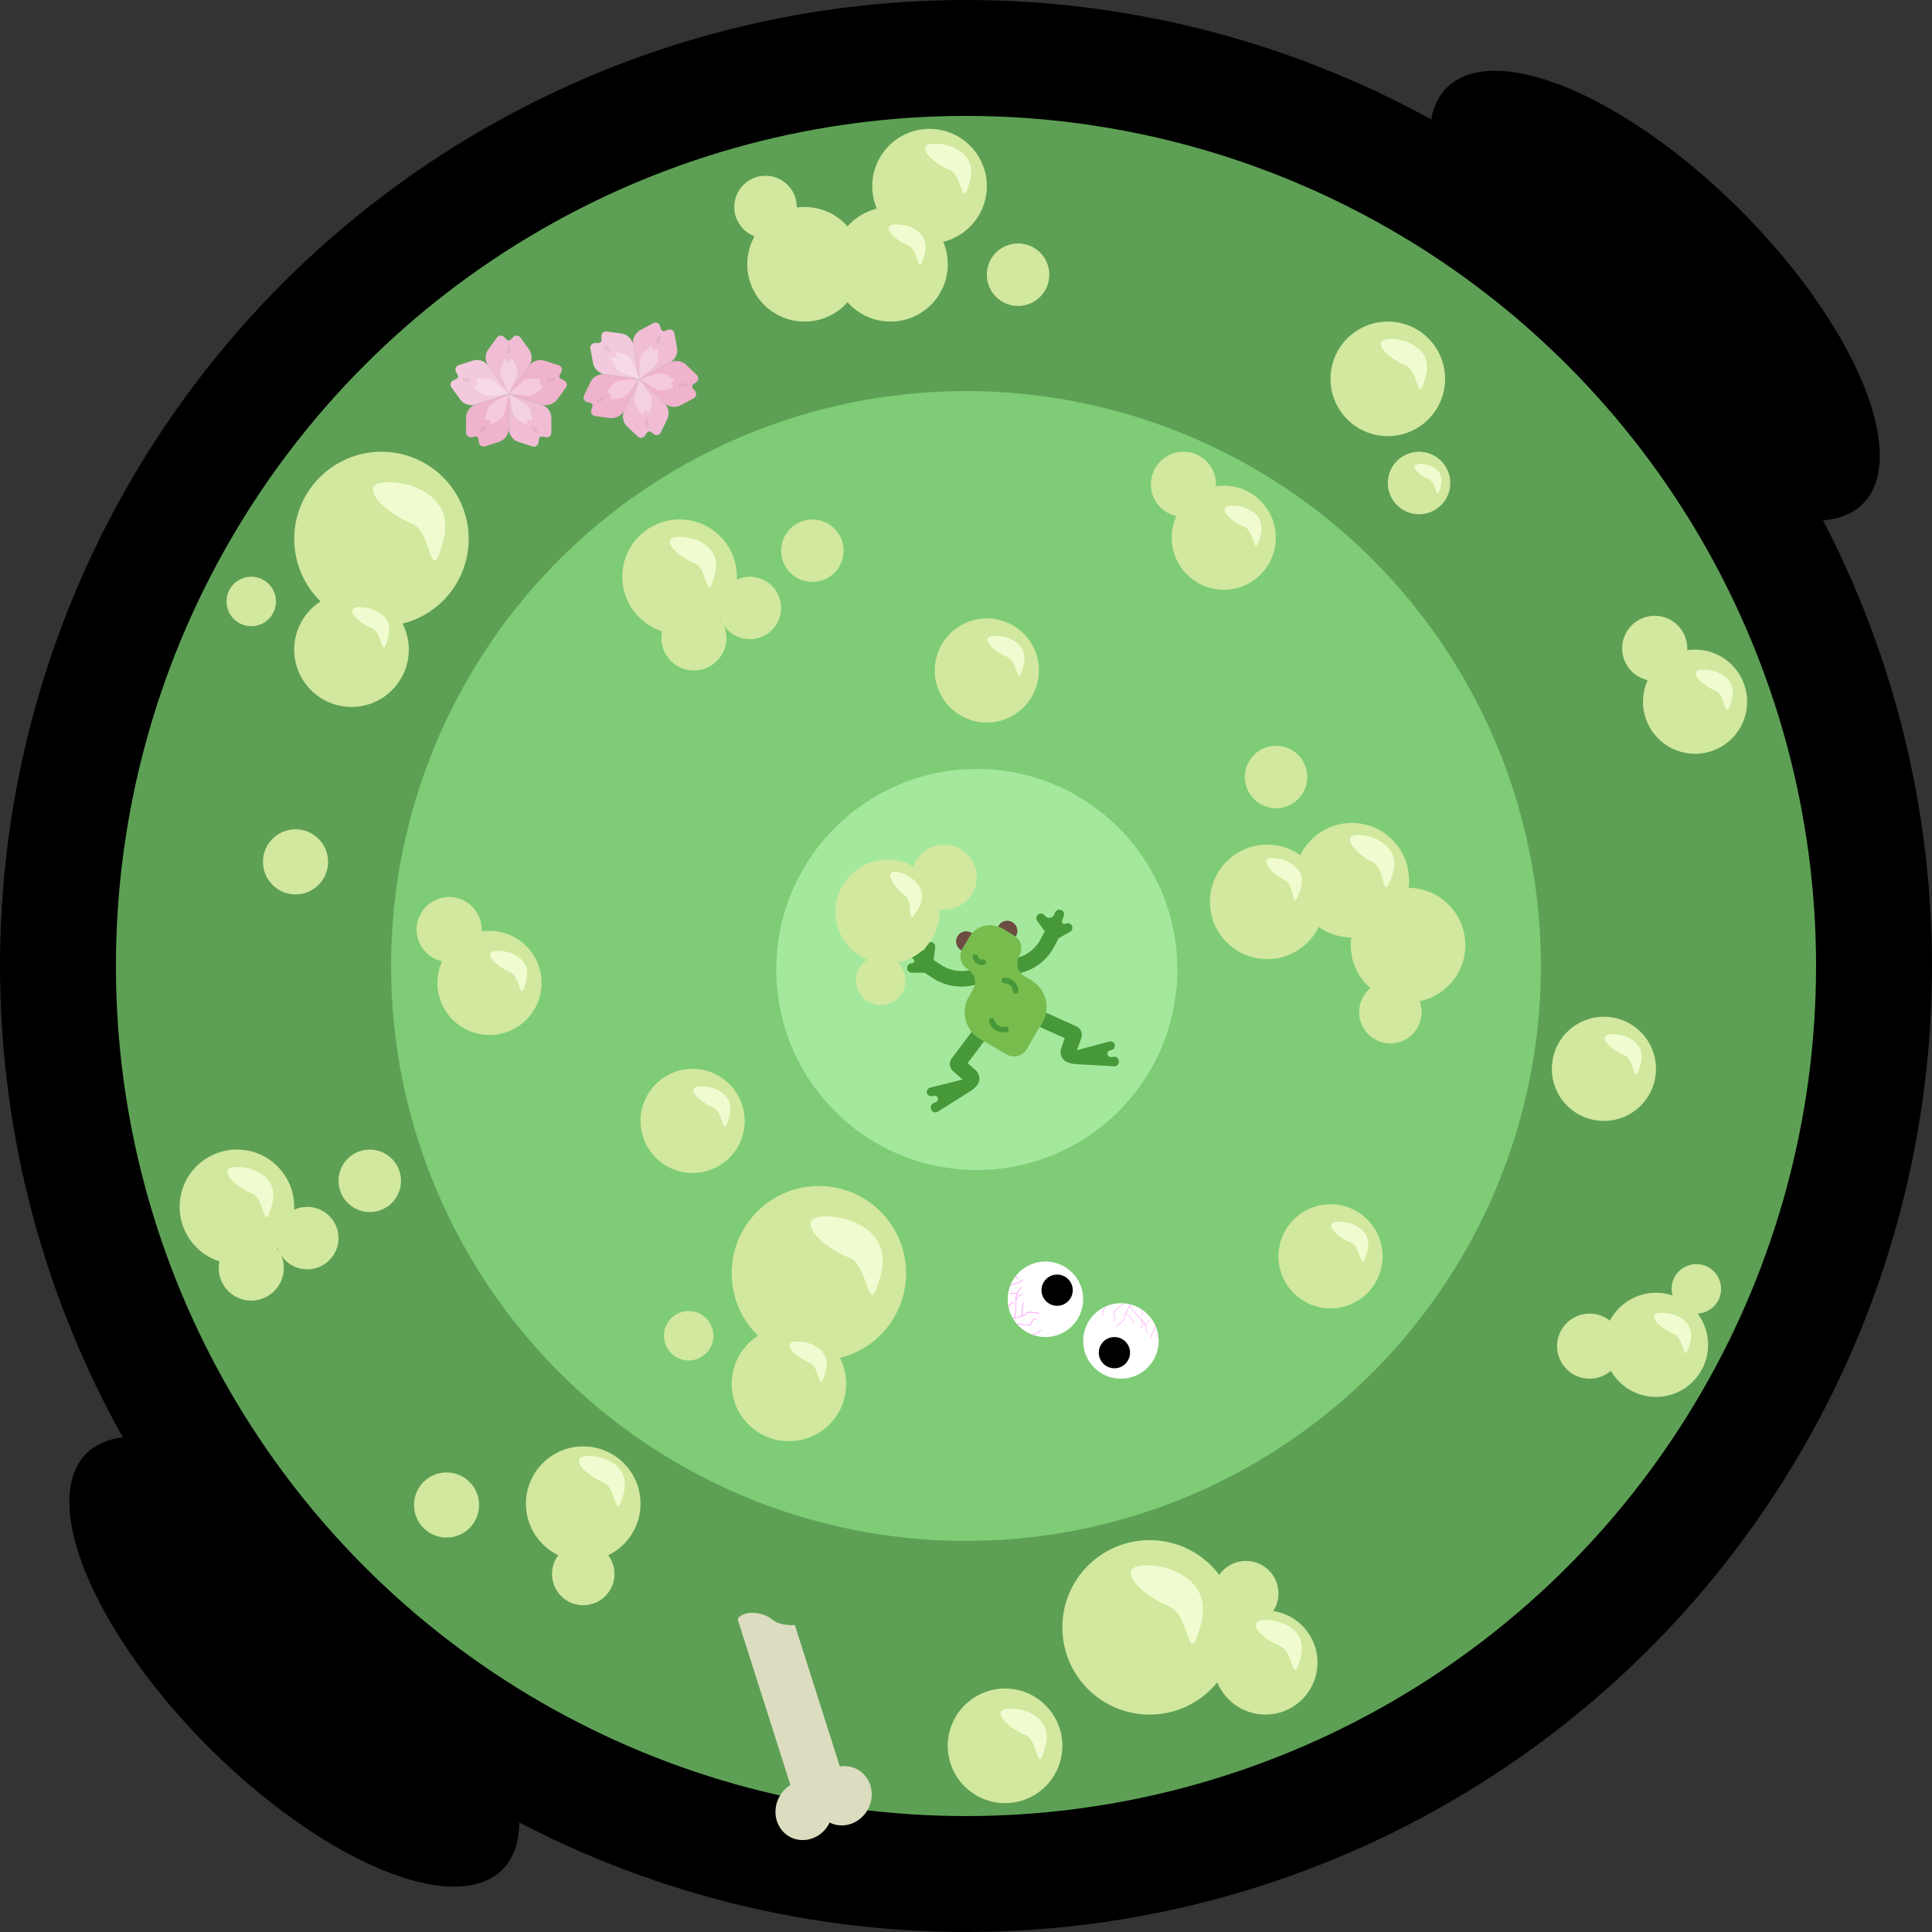 <svg xmlns="http://www.w3.org/2000/svg" viewBox="0 0 869.37 869.37"><rect x="0" y="0" width="869.37" height="869.37" fill="#333333" stroke="none"/><defs><style>.cls-1{fill:#5da055;}.cls-2{fill:#f0bdd5;}.cls-11,.cls-3,.cls-4{fill:#fff;}.cls-3{opacity:0.3;}.cls-3,.cls-4,.cls-5{isolation:isolate;}.cls-4{opacity:0.2;}.cls-5{fill:#e978a0;opacity:0.15;}.cls-6{opacity:0.05;}.cls-7{fill:#dcddc0;}.cls-8{fill:#d1e89e;}.cls-9{fill:#f0fcd0;}.cls-10{fill:#7ecc76;}.cls-12{fill:none;stroke:#ffa5ff;stroke-linecap:round;stroke-linejoin:round;stroke-width:0.25px;}.cls-13{fill:#a4e89e;}.cls-14{fill:#77bc4d;}.cls-15{fill:#6d4c41;}.cls-16{fill:#479838;}</style></defs><title>chaudron</title><g id="Calque_2" data-name="Calque 2"><g id="chaudron"><circle cx="434.68" cy="434.68" r="434.68"/><ellipse cx="132.45" cy="747.72" rx="54.48" ry="132.4" transform="translate(-489.93 312.66) rotate(-45)"/><ellipse cx="744.64" cy="133.09" rx="54.48" ry="132.4" transform="translate(123.99 565.52) rotate(-45)"/></g><g id="mixture1"><circle class="cls-1" cx="434.68" cy="434.68" r="382.52"/><path class="cls-2" d="M219.8,164.69l9.12,12.55L238,164.69a6.39,6.39,0,0,0,0-7.54l-3.83-5.28a2.12,2.12,0,0,0-3.26-.21l-1.05,1.12a1.34,1.34,0,0,1-1.95,0l-1.05-1.12a2.11,2.11,0,0,0-3.25.21l-3.84,5.28A6.39,6.39,0,0,0,219.8,164.69Z"/><path class="cls-3" d="M225.48,169.48l3.44,7.76,3.44-7.76a5.11,5.11,0,0,0,.06-4L231,162a.67.67,0,0,0-1.17-.13l-.42.62a.63.63,0,0,1-1,0l-.41-.62a.67.67,0,0,0-1.17.13l-1.41,3.48A5.07,5.07,0,0,0,225.48,169.48Z"/><path class="cls-2" d="M214.16,182l14.76-4.8-9.12-12.55a6.42,6.42,0,0,0-7.18-2.33l-6.21,2a2.12,2.12,0,0,0-1.2,3l.74,1.35a1.33,1.33,0,0,1-.6,1.85l-1.39.65a2.12,2.12,0,0,0-.81,3.16l3.84,5.29A6.42,6.42,0,0,0,214.16,182Z"/><path class="cls-4" d="M214.16,182l14.76-4.8-9.12-12.55a6.42,6.42,0,0,0-7.18-2.33l-6.21,2a2.12,2.12,0,0,0-1.2,3l.74,1.35a1.33,1.33,0,0,1-.6,1.85l-1.39.65a2.12,2.12,0,0,0-.81,3.16l3.84,5.29A6.42,6.42,0,0,0,214.16,182Z"/><path class="cls-3" d="M220.47,178.12l8.45-.88-6.32-5.67a5.14,5.14,0,0,0-3.76-1.29l-3.75.26a.67.67,0,0,0-.48,1.08l.46.59a.62.62,0,0,1-.32,1l-.71.21a.67.67,0,0,0-.24,1.15l2.87,2.41A5.1,5.1,0,0,0,220.47,178.12Z"/><path class="cls-2" d="M228.92,192.76V177.24L214.16,182a6.42,6.42,0,0,0-4.43,6.1v6.53a2.11,2.11,0,0,0,2.51,2.08l1.51-.29a1.33,1.33,0,0,1,1.57,1.15l.2,1.52a2.11,2.11,0,0,0,2.75,1.75l6.21-2A6.41,6.41,0,0,0,228.92,192.76Z"/><path class="cls-5" d="M228.92,192.76V177.24L214.16,182a6.42,6.42,0,0,0-4.43,6.1v6.53a2.11,2.11,0,0,0,2.51,2.08l1.51-.29a1.33,1.33,0,0,1,1.57,1.15l.2,1.52a2.11,2.11,0,0,0,2.75,1.75l6.21-2A6.41,6.41,0,0,0,228.92,192.76Z"/><path class="cls-3" d="M227.14,185.55l1.78-8.31-7.35,4.26a5.13,5.13,0,0,0-2.39,3.18l-.91,3.64a.67.67,0,0,0,.88.79l.7-.26a.63.63,0,0,1,.83.61l0,.74a.67.67,0,0,0,1,.59l3.19-2A5.14,5.14,0,0,0,227.14,185.55Z"/><path class="cls-2" d="M243.67,182l-14.75-4.8L238,164.69a6.42,6.42,0,0,1,7.18-2.33l6.21,2a2.12,2.12,0,0,1,1.2,3l-.74,1.35a1.34,1.34,0,0,0,.6,1.85l1.39.65a2.12,2.12,0,0,1,.81,3.16l-3.84,5.29A6.42,6.42,0,0,1,243.67,182Z"/><path class="cls-5" d="M243.67,182l-14.75-4.8L238,164.69a6.42,6.42,0,0,1,7.18-2.33l6.21,2a2.12,2.12,0,0,1,1.2,3l-.74,1.35a1.34,1.34,0,0,0,.6,1.85l1.39.65a2.12,2.12,0,0,1,.81,3.16l-3.84,5.29A6.42,6.42,0,0,1,243.67,182Z"/><path class="cls-3" d="M237.36,178.12l-8.44-.88,6.32-5.67a5.1,5.1,0,0,1,3.75-1.29l3.75.26a.67.67,0,0,1,.48,1.08l-.46.59a.62.62,0,0,0,.32,1l.71.21a.67.67,0,0,1,.25,1.15L241.16,177A5.1,5.1,0,0,1,237.36,178.12Z"/><path class="cls-2" d="M228.92,192.76V177.24l14.75,4.8a6.42,6.42,0,0,1,4.43,6.1v6.53a2.11,2.11,0,0,1-2.51,2.08l-1.51-.29a1.33,1.33,0,0,0-1.57,1.15l-.19,1.52a2.12,2.12,0,0,1-2.76,1.75l-6.21-2A6.42,6.42,0,0,1,228.92,192.76Z"/><path class="cls-3" d="M230.7,185.55l-1.78-8.31,7.34,4.26a5.06,5.06,0,0,1,2.39,3.18l.91,3.64a.67.67,0,0,1-.87.79l-.7-.26a.62.62,0,0,0-.83.61l0,.74a.67.67,0,0,1-1,.59l-3.18-2A5.07,5.07,0,0,1,230.7,185.55Z"/><g class="cls-6"><path d="M228.92,159.35a.76.76,0,0,1-.77-.77V156.2a.77.77,0,1,1,1.53,0v2.38A.76.76,0,0,1,228.92,159.35Z"/><path d="M211.17,172.24l-.24,0-2.26-.74a.75.75,0,0,1-.49-1,.76.76,0,0,1,1-.49l2.27.74a.76.76,0,0,1-.24,1.49Z"/><path d="M216.55,195a.73.73,0,0,1-.45-.14.76.76,0,0,1-.17-1.07l1.4-1.93a.77.77,0,0,1,1.24.9l-1.4,1.93A.79.79,0,0,1,216.55,195Z"/><path d="M241.28,195a.79.79,0,0,1-.62-.31l-1.4-1.93a.78.78,0,0,1,.17-1.07.76.76,0,0,1,1.07.17l1.4,1.93a.76.76,0,0,1-.17,1.07A.73.73,0,0,1,241.28,195Z"/><path d="M246.66,172.24a.77.77,0,0,1-.73-.53.76.76,0,0,1,.5-1l2.26-.74a.77.77,0,1,1,.47,1.46l-2.26.74Z"/></g><path class="cls-2" d="M284.93,155.29l2.75,15.27,13.67-7.34a6.42,6.42,0,0,0,3.28-6.79L303.47,150a2.12,2.12,0,0,0-2.85-1.6l-1.43.55a1.33,1.33,0,0,1-1.75-.85l-.46-1.46a2.11,2.11,0,0,0-3-1.23l-5.75,3.09A6.4,6.4,0,0,0,284.93,155.29Z"/><path class="cls-3" d="M288,162.07l-.28,8.49,6.47-5.5a5,5,0,0,0,1.79-3.54l.25-3.75a.67.67,0,0,0-1-.62l-.65.37a.62.62,0,0,1-.92-.45l-.11-.73a.67.67,0,0,0-1.11-.4l-2.78,2.53A5,5,0,0,0,288,162.07Z"/><path class="cls-2" d="M272.31,168.46l15.37,2.1-2.75-15.27a6.44,6.44,0,0,0-5.45-5.22l-6.47-.88a2.12,2.12,0,0,0-2.4,2.21l.08,1.53a1.34,1.34,0,0,1-1.35,1.41l-1.53,0a2.13,2.13,0,0,0-2.11,2.5l1.16,6.42A6.42,6.42,0,0,0,272.31,168.46Z"/><path class="cls-4" d="M272.31,168.46l15.37,2.1-2.75-15.27a6.44,6.44,0,0,0-5.45-5.22l-6.47-.88a2.12,2.12,0,0,0-2.4,2.21l.08,1.53a1.34,1.34,0,0,1-1.35,1.41l-1.53,0a2.13,2.13,0,0,0-2.11,2.5l1.16,6.42A6.42,6.42,0,0,0,272.31,168.46Z"/><path class="cls-3" d="M279.7,167.67l8,2.89-3.23-7.86a5.08,5.08,0,0,0-2.82-2.79l-3.48-1.39a.66.66,0,0,0-.9.75l.15.73a.62.62,0,0,1-.71.74l-.73-.12a.66.66,0,0,0-.72.93l1.54,3.42A5.1,5.1,0,0,0,279.7,167.67Z"/><path class="cls-2" d="M280.94,184.53l6.74-14-15.37-2.1a6.42,6.42,0,0,0-6.64,3.57l-2.84,5.88a2.11,2.11,0,0,0,1.36,3l1.48.39a1.35,1.35,0,0,1,.92,1.72l-.49,1.45a2.11,2.11,0,0,0,1.72,2.77l6.47.89A6.43,6.43,0,0,0,280.94,184.53Z"/><path class="cls-5" d="M280.94,184.53l6.74-14-15.37-2.1a6.42,6.42,0,0,0-6.64,3.57l-2.84,5.88a2.11,2.11,0,0,0,1.36,3l1.48.39a1.35,1.35,0,0,1,.92,1.72l-.49,1.45a2.11,2.11,0,0,0,1.72,2.77l6.47.89A6.43,6.43,0,0,0,280.94,184.53Z"/><path class="cls-3" d="M282.47,177.26l5.21-6.7-8.47.64a5.1,5.1,0,0,0-3.53,1.82l-2.4,2.89a.66.66,0,0,0,.45,1.08l.74.08a.63.63,0,0,1,.48.91l-.34.66a.67.67,0,0,0,.66,1l3.73-.41A5.11,5.11,0,0,0,282.47,177.26Z"/><path class="cls-2" d="M298.88,181.29l-11.2-10.73,13.67-7.34a6.41,6.41,0,0,1,7.47,1l4.72,4.52a2.11,2.11,0,0,1-.24,3.25l-1.25.89a1.33,1.33,0,0,0-.26,1.93l1,1.19a2.13,2.13,0,0,1-.65,3.2l-5.75,3.09A6.44,6.44,0,0,1,298.88,181.29Z"/><path class="cls-5" d="M298.88,181.29l-11.2-10.73,13.67-7.34a6.41,6.41,0,0,1,7.47,1l4.72,4.52a2.11,2.11,0,0,1-.24,3.25l-1.25.89a1.33,1.33,0,0,0-.26,1.93l1,1.19a2.13,2.13,0,0,1-.65,3.2l-5.75,3.09A6.44,6.44,0,0,1,298.88,181.29Z"/><path class="cls-3" d="M294.91,175l-7.23-4.46,8.16-2.36a5.11,5.11,0,0,1,3.94.47l3.26,1.86a.67.67,0,0,1,0,1.18l-.67.33a.63.63,0,0,0-.14,1l.56.49a.67.67,0,0,1-.29,1.14l-3.64.93A5.09,5.09,0,0,1,294.91,175Z"/><path class="cls-2" d="M280.94,184.53l6.74-14,11.2,10.73a6.41,6.41,0,0,1,1.34,7.42l-2.84,5.88a2.1,2.1,0,0,1-3.16.78l-1.23-.91a1.34,1.34,0,0,0-1.92.35l-.83,1.28a2.11,2.11,0,0,1-3.24.38L282.28,192A6.41,6.41,0,0,1,280.94,184.53Z"/><path class="cls-3" d="M285.68,178.81l2-8.25,4.77,7a5.1,5.1,0,0,1,.77,3.89l-.77,3.68a.67.67,0,0,1-1.13.33l-.52-.53a.62.62,0,0,0-1,.18l-.3.68a.66.66,0,0,1-1.17.08l-2-3.17A5.06,5.06,0,0,1,285.68,178.81Z"/><g class="cls-6"><path d="M295.46,154.44a.77.77,0,0,1-.36-1l1-2.14a.75.75,0,0,1,1-.36.77.77,0,0,1,.36,1l-1,2.15A.75.75,0,0,1,295.46,154.44Z"/><path d="M273.87,158.34a.66.66,0,0,1-.2-.14L272,156.56a.77.77,0,0,1,0-1.09.78.78,0,0,1,1.09,0l1.72,1.65a.77.77,0,0,1-.87,1.24Z"/><path d="M268.81,181.2a.77.77,0,0,1-.34-.33.76.76,0,0,1,.31-1l2.1-1.13a.77.77,0,0,1,1,.31.76.76,0,0,1-.32,1l-2.09,1.13A.75.75,0,0,1,268.81,181.2Z"/><path d="M291.09,192a.76.76,0,0,1-.42-.56l-.43-2.34a.77.77,0,0,1,1.51-.27l.42,2.34a.76.76,0,0,1-.61.89A.82.82,0,0,1,291.09,192Z"/><path d="M305.84,173.77a.77.77,0,0,1,.44-1.45l2.35.32a.78.78,0,0,1,.66.87.77.77,0,0,1-.86.65l-2.36-.32A.88.88,0,0,1,305.84,173.77Z"/></g><path class="cls-7" d="M373.24,820.26l.07-.16.16.08c6.29,3.08,14.06.15,17.33-6.52s.81-14.61-5.47-17.69a12.08,12.08,0,0,0-7.41-1.06l-24.69-77.56a14,14,0,0,0,5.28-5.83c3.27-6.68.82-14.61-5.47-17.69s-14.06-.16-17.33,6.52c0,0,0,.11-.08.16l-.15-.07c-6.29-3.08-14.07-.16-17.34,6.52s-.81,14.61,5.48,17.69A12.14,12.14,0,0,0,331,725.7l24.69,77.57a13.94,13.94,0,0,0-5.29,5.82c-3.27,6.68-.81,14.62,5.47,17.69S370,826.94,373.24,820.26Z"/><circle class="cls-8" cx="624.49" cy="170.48" r="25.78"/><circle class="cls-8" cx="452.26" cy="785.6" r="25.78"/><circle class="cls-8" cx="262.45" cy="676.63" r="25.78"/><circle class="cls-8" cx="106.62" cy="543.06" r="25.78"/><circle class="cls-8" cx="418.28" cy="83.77" r="25.78"/><circle class="cls-8" cx="400.71" cy="118.92" r="25.78"/><circle class="cls-8" cx="362.04" cy="118.92" r="25.78"/><circle class="cls-8" cx="158.17" cy="292.33" r="25.78"/><circle class="cls-8" cx="638.55" cy="217.34" r="14.06"/><circle class="cls-8" cx="344.47" cy="93.15" r="14.06"/><circle class="cls-8" cx="458.12" cy="123.61" r="14.06"/><circle class="cls-8" cx="138.26" cy="557.12" r="14.06"/><circle class="cls-8" cx="166.38" cy="531.35" r="14.06"/><circle class="cls-8" cx="262.45" cy="708.27" r="14.06"/><circle class="cls-8" cx="762.75" cy="315.76" r="23.43"/><circle class="cls-8" cx="721.74" cy="480.96" r="23.43"/><circle class="cls-8" cx="745.17" cy="605.16" r="23.43"/><circle class="cls-8" cx="517.29" cy="732.29" r="39.25"/><circle class="cls-8" cx="171.65" cy="242.53" r="39.25"/><circle class="cls-8" cx="569.42" cy="748.1" r="23.43"/><circle class="cls-8" cx="560.64" cy="717.05" r="14.65"/><circle class="cls-8" cx="744.59" cy="291.74" r="14.65"/><circle class="cls-8" cx="715.3" cy="605.75" r="14.65"/><circle class="cls-8" cx="113.06" cy="570.6" r="14.65"/><circle class="cls-8" cx="200.94" cy="677.22" r="14.65"/><circle class="cls-8" cx="132.98" cy="387.82" r="14.65"/><circle class="cls-8" cx="763.33" cy="579.97" r="11.13"/><circle class="cls-8" cx="113.06" cy="270.65" r="11.13"/><path class="cls-9" d="M729,465.69s12.3,2.05,9.22,13.32-2.33-2.12-7.17-4.1C722.91,471.59,716.7,463.65,729,465.69Z"/><path class="cls-9" d="M751.26,591.06s12.29,2.05,9.22,13.32-2.34-2.12-7.18-4.1C745.17,597,739,589,751.26,591.06Z"/><path class="cls-9" d="M165.43,273.54s12.29,2,9.22,13.32-2.34-2.12-7.17-4.1C159.35,279.44,153.14,271.49,165.43,273.54Z"/><path class="cls-9" d="M641.61,209s9,1.5,6.75,9.75-1.71-1.55-5.25-3C637.15,213.33,632.61,207.51,641.61,209Z"/><path class="cls-9" d="M770,301.66s12.3,2,9.22,13.32-2.33-2.12-7.17-4.1C763.92,307.56,757.71,299.61,770,301.66Z"/><path class="cls-9" d="M406.79,101.31s12.29,2,9.22,13.32-2.34-2.13-7.17-4.1C400.71,107.21,394.5,99.26,406.79,101.31Z"/><path class="cls-9" d="M630,152.94s15.34,2.56,11.5,16.62-2.91-2.65-8.94-5.11C622.36,160.3,614.61,150.39,630,152.94Z"/><path class="cls-9" d="M181.4,217.62s24,4,18,26-4.56-4.14-14-8C169.53,229.13,157.41,213.62,181.4,217.62Z"/><path class="cls-9" d="M522.35,705s24,4,18,26-4.56-4.14-14-8C510.48,716.54,498.36,701,522.35,705Z"/><path class="cls-9" d="M424.91,65.07s15.34,2.56,11.5,16.62-2.91-2.65-8.94-5.12C417.32,72.43,409.57,62.51,424.91,65.07Z"/><path class="cls-9" d="M110.91,525.53s15.33,2.56,11.5,16.62-2.92-2.65-9-5.12C103.32,532.89,95.57,523,110.91,525.53Z"/><path class="cls-9" d="M269.08,655.59s15.34,2.55,11.5,16.61-2.91-2.65-8.94-5.11C261.49,662.94,253.74,653,269.08,655.59Z"/><path class="cls-9" d="M573.71,729.4S589.05,732,585.21,746s-2.91-2.64-8.94-5.11C566.12,736.76,558.37,726.84,573.71,729.4Z"/><path class="cls-9" d="M458.89,769.24s15.33,2.55,11.5,16.61-2.91-2.65-8.95-5.11C451.3,776.59,443.55,766.68,458.89,769.24Z"/><path class="cls-1" d="M305.13,719.91s25.09,18.88,25.91,11.35,12-6.42,16.72-2.31,25,4.58,22.66-13.13-18.82-38.08-18.82-38.08l-41.49,18.31Z"/></g><g id="mixture2"><circle class="cls-10" cx="434.68" cy="434.68" r="258.7"/><circle class="cls-8" cx="570.21" cy="405.83" r="25.78"/><circle class="cls-8" cx="608.28" cy="396.08" r="25.78"/><circle class="cls-8" cx="633.61" cy="425.29" r="25.78"/><circle class="cls-8" cx="625.64" cy="455.46" r="14.06"/><circle class="cls-8" cx="574.21" cy="349.63" r="14.06"/><path class="cls-9" d="M576.81,386.72s12.12,2.92,8.25,13.94-2.17-2.28-6.86-4.59C570.33,392.17,564.7,383.81,576.81,386.72Z"/><path class="cls-9" d="M616.21,376.47s15.12,3.64,10.29,17.39-2.71-2.85-8.56-5.74C608.12,383.27,601.09,372.83,616.21,376.47Z"/><circle class="cls-8" cx="220.27" cy="442.3" r="23.43"/><circle class="cls-8" cx="202.11" cy="418.28" r="14.65"/><path class="cls-9" d="M227.53,428.2s12.29,2.05,9.22,13.32-2.34-2.12-7.18-4.1C221.44,434.1,215.23,426.15,227.53,428.2Z"/><circle class="cls-8" cx="550.68" cy="241.95" r="23.43"/><circle class="cls-8" cx="532.52" cy="217.93" r="14.65"/><path class="cls-9" d="M557.93,227.85s12.3,2.05,9.22,13.32-2.33-2.13-7.17-4.1C551.85,233.75,545.64,225.8,557.93,227.85Z"/><circle class="cls-8" cx="444.06" cy="301.7" r="23.43"/><path class="cls-9" d="M451.31,286.43s12.29,2.05,9.22,13.32-2.33-2.12-7.17-4.1C445.23,292.33,439,284.38,451.31,286.43Z"/><circle class="cls-8" cx="598.72" cy="565.32" r="23.43"/><path class="cls-9" d="M606,550.05s12.29,2.05,9.22,13.32-2.34-2.12-7.17-4.1C599.89,556,593.68,548,606,550.05Z"/><circle class="cls-8" cx="311.66" cy="504.4" r="23.43"/><path class="cls-9" d="M318.92,489.13s12.29,2.05,9.21,13.31-2.33-2.12-7.17-4.09C312.83,495,306.62,487.08,318.92,489.13Z"/><circle class="cls-8" cx="305.8" cy="259.52" r="25.78"/><circle class="cls-8" cx="337.44" cy="273.58" r="14.06"/><circle class="cls-8" cx="365.56" cy="247.81" r="14.06"/><circle class="cls-8" cx="312.25" cy="287.06" r="14.65"/><path class="cls-9" d="M310.09,242s15.33,2.56,11.5,16.62-2.91-2.65-8.95-5.12C302.5,249.35,294.75,239.43,310.09,242Z"/><circle class="cls-8" cx="355.01" cy="622.74" r="25.78"/><circle class="cls-8" cx="368.49" cy="572.94" r="39.25"/><circle class="cls-8" cx="309.9" cy="601.06" r="11.13"/><path class="cls-9" d="M362.27,604s12.29,2,9.22,13.32-2.34-2.12-7.17-4.1C356.18,609.85,350,601.9,362.27,604Z"/><path class="cls-9" d="M378.24,548s24,4,18,26-4.56-4.14-14-8C366.37,559.54,354.25,544,378.24,548Z"/><circle class="cls-11" cx="470.42" cy="584.66" r="16.99"/><circle class="cls-11" cx="504.4" cy="603.4" r="16.99"/><path class="cls-12" d="M459.52,579.28s-2.34,2.34-2.34,4.69.16,9.29-1.09,9.33,5.78-1.13,5.78-2.3,5.85,0,5.85,0"/><path class="cls-12" d="M457.62,595.71s6.4,1.18,6.4,0a2.52,2.52,0,0,1,2.34-2.34"/><path class="cls-12" d="M457.18,585s.75-2.63,2.89-2.44"/><path class="cls-12" d="M460.07,592.13s-.39-4.65.49-5.84"/><path class="cls-12" d="M453.8,588.19s1.41-2.71,2.14-1.78"/><path class="cls-12" d="M464.55,600.6s3.61-.87,3.61-2.14"/><path class="cls-12" d="M454.48,578.77s1.21-1.17,2.08-1.17a8.45,8.45,0,0,0,3.51-1.55"/><path class="cls-12" d="M457.18,574s0,1.26.84,1.26"/><path class="cls-12" d="M457.6,582.11a7.58,7.58,0,0,0-2.73,0"/><circle cx="501.47" cy="608.68" r="7.03"/><circle cx="475.69" cy="580.56" r="7.03"/><path class="cls-12" d="M459.52,579.28s-2.34,2.34-2.34,4.69.16,9.29-1.09,9.33,5.78-1.13,5.78-2.3,5.85,0,5.85,0"/><path class="cls-12" d="M457.62,595.71s6.4,1.18,6.4,0a2.52,2.52,0,0,1,2.34-2.34"/><path class="cls-12" d="M457.18,585s.75-2.63,2.89-2.44"/><path class="cls-12" d="M460.07,592.13s-.39-4.65.49-5.84"/><path class="cls-12" d="M453.8,588.19s1.41-2.71,2.14-1.78"/><path class="cls-12" d="M464.55,600.6s3.61-.87,3.61-2.14"/><path class="cls-12" d="M454.48,578.77s1.21-1.17,2.08-1.17a8.45,8.45,0,0,0,3.51-1.55"/><path class="cls-12" d="M457.18,574s0,1.26.84,1.26"/><path class="cls-12" d="M457.6,582.11a7.58,7.58,0,0,0-2.73,0"/><path class="cls-12" d="M516,599.53s0-3.31-1.65-5-6.69-6.46-5.83-7.37-3.29,4.89-2.46,5.71-4.14,4.15-4.14,4.15"/><path class="cls-12" d="M505.71,586.57s-5.36,3.69-4.53,4.52a2.51,2.51,0,0,1,0,3.31"/><path class="cls-12" d="M513.59,593.83s1.33,2.38-.32,3.76"/><path class="cls-12" d="M506.51,590.84s3.56,3,3.78,4.47"/><path class="cls-12" d="M513.73,589.19s.92,2.91-.26,2.76"/><path class="cls-12" d="M497.35,588s-1.93,3.17-1,4.07"/><path class="cls-12" d="M519.91,596.33a4.28,4.28,0,0,1-.65,2.3,8.36,8.36,0,0,0-1.38,3.58"/><path class="cls-12" d="M521.36,601.61s-.86-.92-1.48-.3"/><path class="cls-12" d="M515.34,596.17a7.75,7.75,0,0,0,1.93-1.93"/></g><g id="mixture3"><circle class="cls-13" cx="439.54" cy="436.26" r="90.23"/><path class="cls-14" d="M458.66,430.12a6.71,6.71,0,0,0-2.37-9.2l-5.16-3.05a10.93,10.93,0,0,0-15,3.84h0l-3.05,5.17a6.71,6.71,0,0,0,2.37,9.2,6.72,6.72,0,0,1,2.36,9.2L436,448.43a13.84,13.84,0,0,0,4.87,18.95h0l11.94,7.05a6.72,6.72,0,0,0,9.2-2.36L469,460.13a13.83,13.83,0,0,0-4.87-18.95h0L461,439.32a6.71,6.71,0,0,1-2.37-9.2Z"/><path class="cls-15" d="M432.7,427.72a5.43,5.43,0,0,1,.41-.84l3.05-5.17a11,11,0,0,1,1.29-1.75,4.55,4.55,0,1,0-5,7.59,2.61,2.61,0,0,0,.28.17Z"/><path class="cls-15" d="M457.06,421.46a5.91,5.91,0,0,0-.77-.54l-5.16-3.05a11.12,11.12,0,0,0-2-.92,4.56,4.56,0,1,1,8.07,4.23c-.05.09-.1.19-.16.28Z"/><path class="cls-16" d="M442.78,434.16a4.28,4.28,0,0,1-5.09-3.25,1.22,1.22,0,0,1,2.37-.61,1.83,1.83,0,0,0,2.11,1.48,1.23,1.23,0,0,1,.61,2.38Z"/><path class="cls-16" d="M457.3,447.14a1,1,0,0,1-.24,0,1.22,1.22,0,0,1-1.29-1.16h0a3.72,3.72,0,0,0-3.9-3.53,1.23,1.23,0,0,1-.13-2.45,6.18,6.18,0,0,1,6.48,5.86,1.23,1.23,0,0,1-.92,1.25Z"/><path class="cls-16" d="M453.06,464.32a6.59,6.59,0,0,1-8-4.73,1.23,1.23,0,0,1,2.38-.61,4.12,4.12,0,0,0,5,3,1.23,1.23,0,0,1,.61,2.38Z"/><path class="cls-16" d="M482.25,416.43a2.11,2.11,0,0,0-2.83-.76,1,1,0,0,1-1.42-.4,1.09,1.09,0,0,1-.09-.83l.8-2.45a2,2,0,0,0-1.27-2.53l-.11,0a2.1,2.1,0,0,0-2.65,1.35h0l-.28.69a2.43,2.43,0,0,1-4.21.52,2.19,2.19,0,0,0-2.92-.61,2.11,2.11,0,0,0-.61,2.91l.07.09,3.39,4.63-1.87,3.59a16.48,16.48,0,0,1-9.94,8.19,6.72,6.72,0,0,0,.95,7,23.46,23.46,0,0,0,15.2-12l1.89-3.62,5.13-2.89a2.1,2.1,0,0,0,.81-2.85l0-.05Z"/><path class="cls-16" d="M408.2,435.47a2.12,2.12,0,0,1,2.12-2,1,1,0,0,0,1.05-1,1,1,0,0,0-.33-.77l-1.87-1.76a2,2,0,0,1-.11-2.82l.08-.09a2.11,2.11,0,0,1,3-.09h0l.58.47a2.44,2.44,0,0,0,3.43-.37,2.37,2.37,0,0,0,.51-1.21,2.19,2.19,0,0,1,2.26-1.94,2.11,2.11,0,0,1,1.94,2.26s0,.07,0,.11l-.75,5.69,3.37,2.24a16.51,16.51,0,0,0,12.66,2.38,6.74,6.74,0,0,1,2.56,6.59A23.43,23.43,0,0,1,419.57,440l-3.41-2.26-5.88-.05a2.09,2.09,0,0,1-2.08-2.11v-.06Z"/><path class="cls-16" d="M435.43,478.4l7.41-9.85-2-1.17a14.07,14.07,0,0,1-3.59-3.07l-9,11.93a4.22,4.22,0,0,0,.57,5.68l4.34,3.87-14.64,3.62a2,2,0,0,0-1.42,2.4l0,.1a2,2,0,0,0,2.48,1.29l.51-.13a1.58,1.58,0,0,1,1.81.76,1.52,1.52,0,0,1-.66,2.05l-.15.07-1,.41a2,2,0,0,0-1.2,2.32l.09.38a2,2,0,0,0,2.41,1.42,1.92,1.92,0,0,0,.55-.24l14.38-9a14.34,14.34,0,0,0,3.13-2.63,5,5,0,0,0-.4-7Z"/><path class="cls-16" d="M479.11,467.17l-11.24-5.05,1.17-2a13.78,13.78,0,0,0,1.67-4.42l13.62,6.12a4.23,4.23,0,0,1,2.25,5.25l-1.94,5.49,14.57-3.89a2,2,0,0,1,2.4,1.41s0,.07,0,.11a2,2,0,0,1-1.55,2.32l-.51.13a1.56,1.56,0,0,0-1.21,1.54,1.52,1.52,0,0,0,1.57,1.48l.16,0,1.11-.15a2,2,0,0,1,2.18,1.46l.09.38a2,2,0,0,1-1.42,2.4,1.94,1.94,0,0,1-.59.06l-16.94-.94a14.07,14.07,0,0,1-4-.8,4.94,4.94,0,0,1-3-6.3Z"/><circle class="cls-8" cx="399.37" cy="410.23" r="23.43"/><circle class="cls-8" cx="424.9" cy="394.7" r="14.65"/><circle class="cls-8" cx="396.34" cy="441.14" r="11.13"/><path class="cls-9" d="M407.72,393.68s11.36,5.12,5.51,15.23-1.72-2.65-5.89-5.79C400.33,397.83,396.35,388.56,407.72,393.68Z"/></g></g></svg>